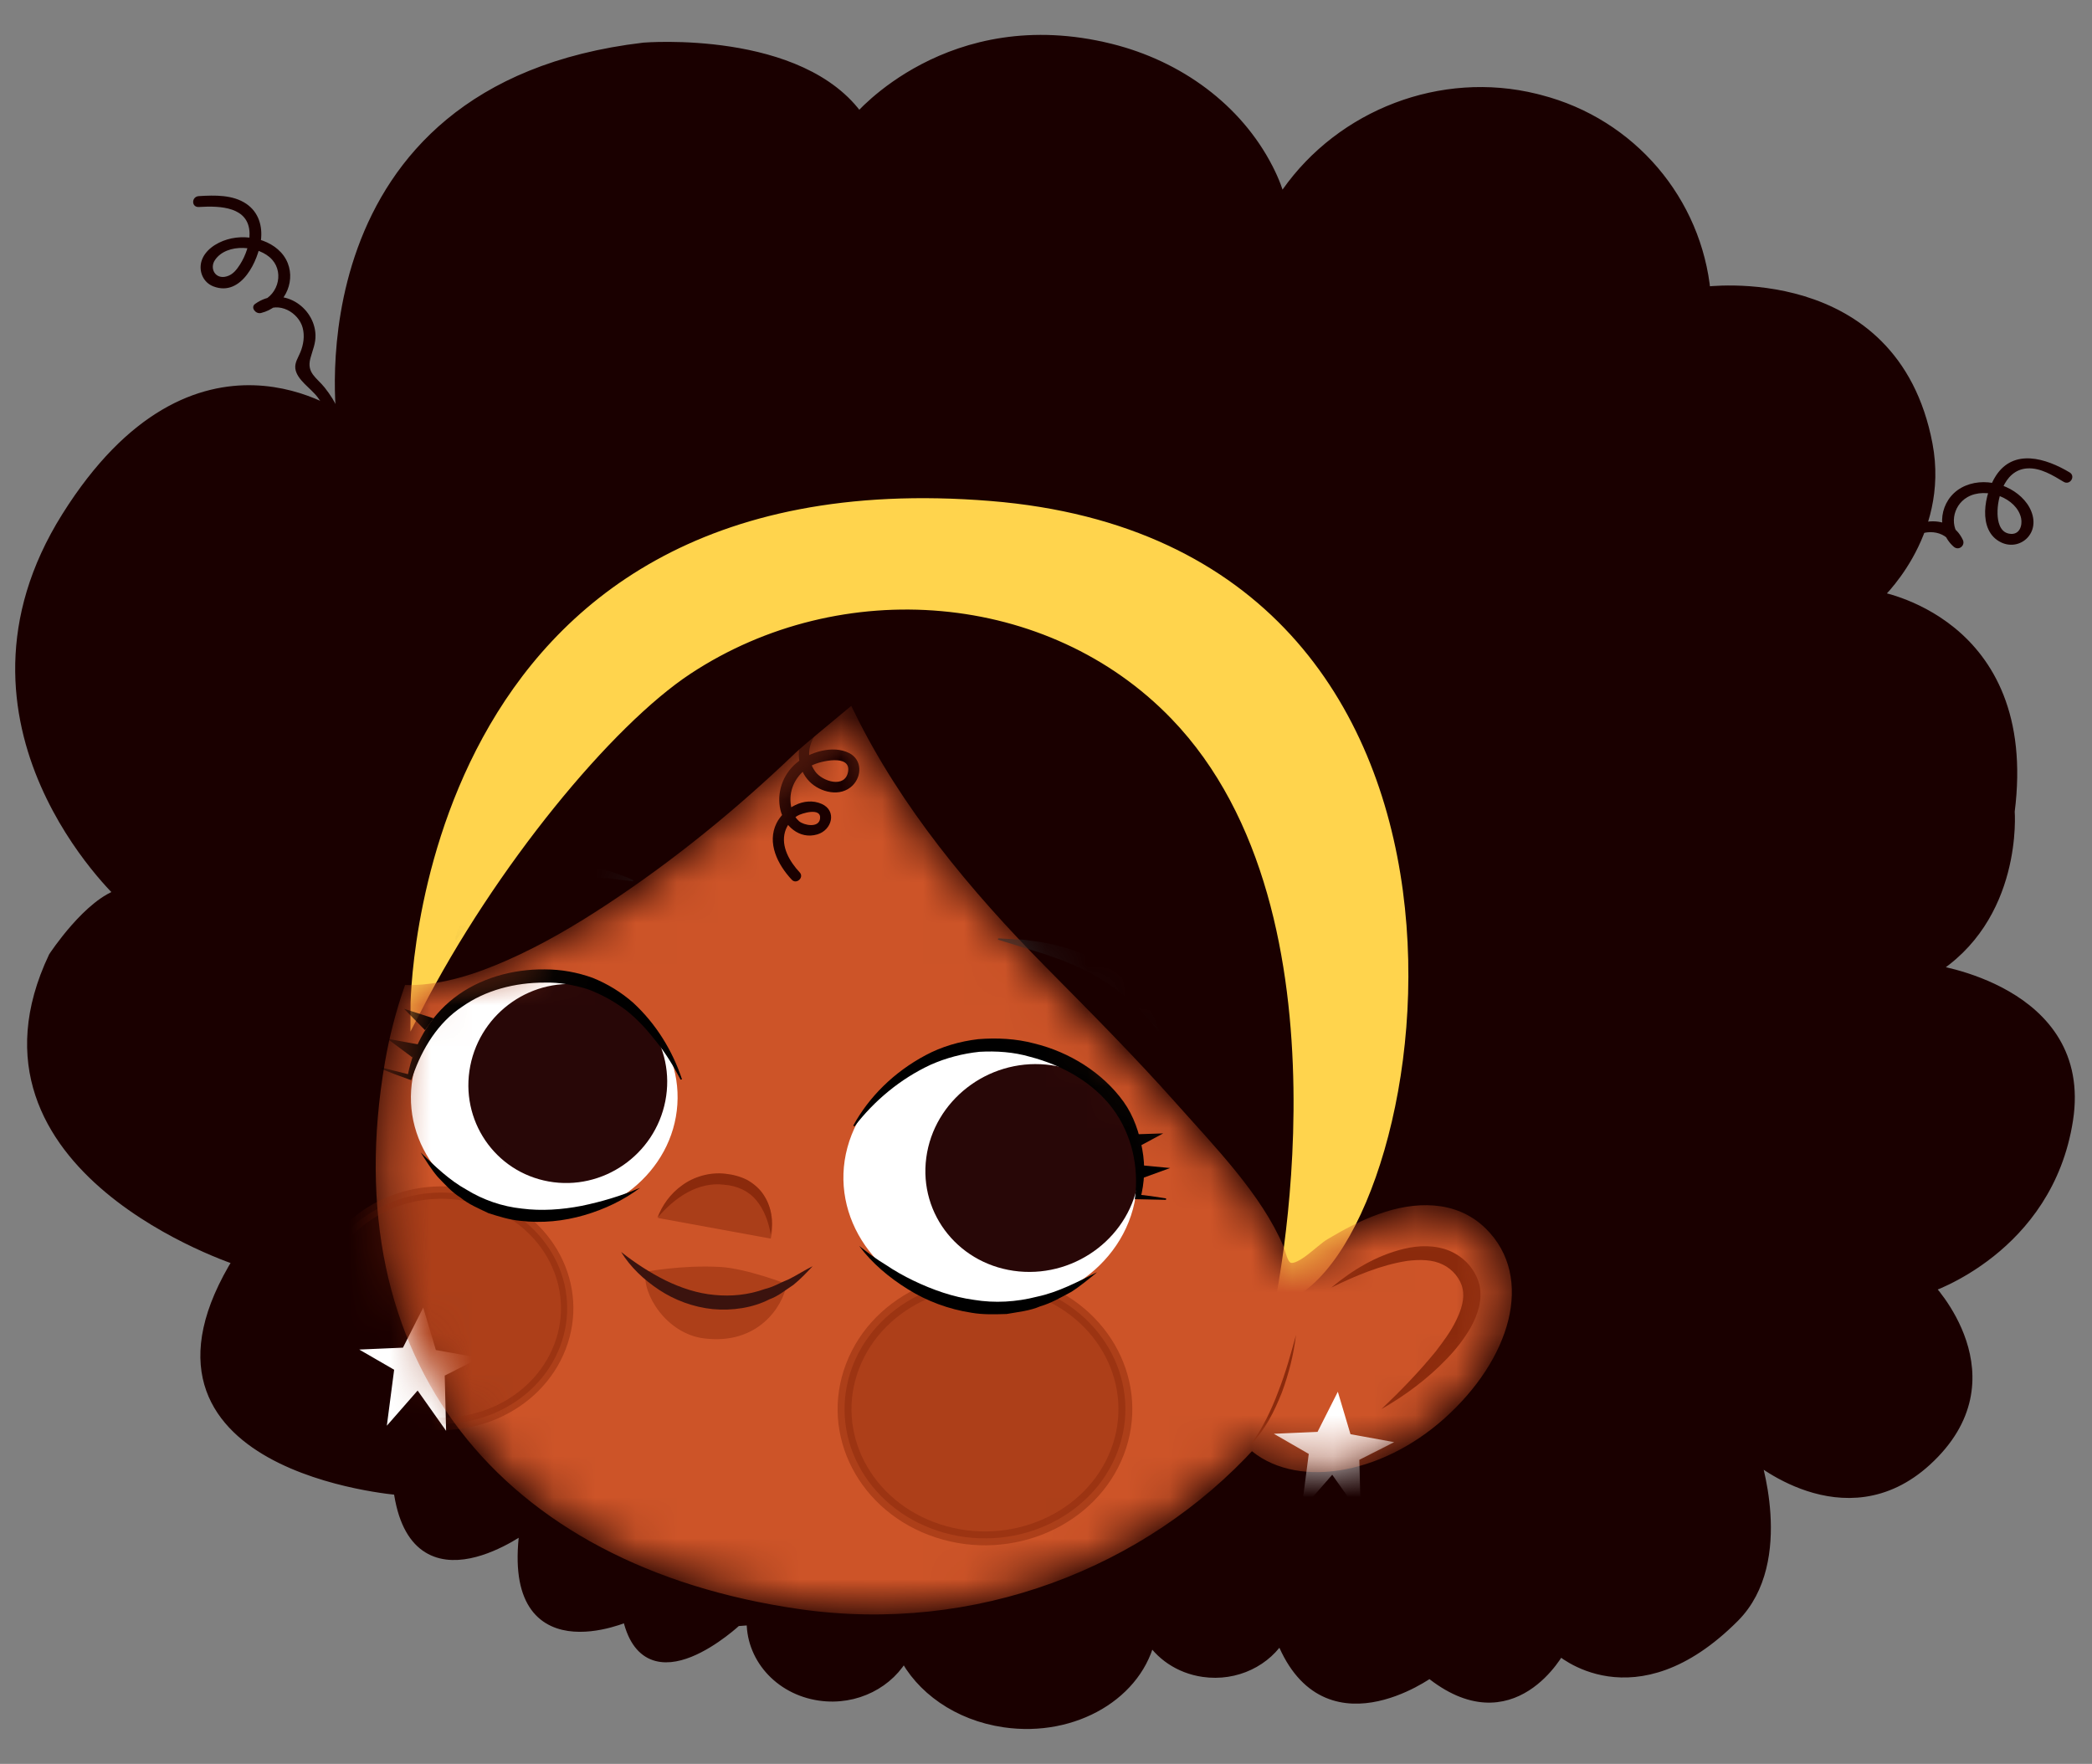<svg width="51" height="43" viewBox="0 0 51 43" fill="none" xmlns="http://www.w3.org/2000/svg">
<rect x="0" y="0" width="51" height="43" fill="#808080" stroke="none"/>
<path d="M46.988 31.373C46.988 31.373 49.904 30.434 50.389 27.294C50.875 24.153 47.052 23.657 47.052 23.657C49.175 22.372 48.966 19.781 48.966 19.781C49.558 15.136 45.707 14.552 45.707 14.552C45.707 14.552 47.388 13.058 46.963 10.833C46.137 6.507 41.554 7.142 41.554 7.142C41.343 4.926 39.762 3.033 37.529 2.459C37.495 2.45 37.462 2.441 37.428 2.433C35.146 1.871 32.725 2.813 31.391 4.705L31.204 4.971C31.151 4.696 31.037 4.407 30.892 4.124C30.142 2.66 28.72 1.626 27.072 1.215C23.158 0.238 20.936 2.909 20.936 2.909C19.529 0.873 15.7 1.188 15.7 1.188C7.246 2.184 8.361 10.254 8.361 10.254C8.361 10.254 4.811 7.57 1.647 12.611C-1.517 17.651 2.984 21.805 2.984 21.805C2.197 22.012 1.329 23.338 1.329 23.338C-1.111 28.484 5.843 30.71 5.843 30.71C2.697 35.76 9.739 36.3 9.739 36.3C10.13 39.238 12.835 37.181 12.835 37.181C12.286 40.743 15.316 39.372 15.316 39.372C15.759 41.555 17.949 39.495 17.949 39.495L18.354 39.464C18.311 40.362 18.998 41.167 19.986 41.31C20.858 41.436 21.678 41.003 22.038 40.304C22.451 41.143 23.355 41.797 24.492 41.961C26.184 42.206 27.75 41.275 28.03 39.876C28.291 40.317 28.758 40.648 29.339 40.732C30.127 40.846 30.87 40.472 31.224 39.857C32.254 42.655 34.855 40.749 34.855 40.749C36.866 42.39 38.019 40.194 38.019 40.194C38.019 40.194 39.822 41.855 42.261 39.409C43.628 38.037 42.736 35.451 42.736 35.451C42.736 35.451 44.96 37.414 46.948 35.597C49.147 33.585 46.988 31.373 46.988 31.373Z" fill="#1A0000" stroke="#1A0000" stroke-width="0.299" stroke-miterlimit="10" stroke-linecap="round"/>
<path d="M4.848 5.046C5.388 5.012 6.069 5.046 6.084 5.688C6.09 5.942 5.989 6.234 5.849 6.451C5.772 6.569 5.683 6.692 5.53 6.737C5.246 6.821 5.104 6.54 5.24 6.34C5.526 5.915 6.322 5.98 6.634 6.33C6.942 6.675 6.758 7.258 6.284 7.374C6.331 7.448 6.378 7.522 6.425 7.596C6.797 7.331 7.28 7.623 7.378 7.989C7.431 8.187 7.4 8.398 7.323 8.586C7.27 8.718 7.181 8.838 7.2 8.986C7.236 9.263 7.59 9.473 7.749 9.692C7.971 9.999 8.111 10.34 8.182 10.702C8.216 10.871 8.494 10.799 8.461 10.632C8.377 10.203 8.195 9.798 7.914 9.447C7.717 9.202 7.471 9.093 7.567 8.735C7.62 8.536 7.699 8.373 7.691 8.162C7.667 7.478 6.872 6.944 6.22 7.408C6.1 7.493 6.232 7.662 6.361 7.631C6.915 7.495 7.209 6.904 7.015 6.415C6.806 5.887 6.09 5.673 5.54 5.838C5.262 5.92 4.982 6.108 4.908 6.381C4.845 6.616 4.951 6.885 5.202 6.982C5.895 7.248 6.302 6.331 6.361 5.858C6.403 5.521 6.311 5.177 6.004 4.968C5.675 4.745 5.236 4.757 4.848 4.781C4.663 4.792 4.662 5.058 4.848 5.046Z" fill="#1A0000"/>
<path d="M50.454 11.516C49.872 11.168 49.094 10.931 48.659 11.595C48.379 12.023 48.192 12.938 48.785 13.223C49.028 13.34 49.305 13.271 49.461 13.068C49.646 12.826 49.583 12.512 49.417 12.278C49.086 11.813 48.352 11.592 47.815 11.89C47.285 12.185 47.178 12.93 47.626 13.326C47.752 13.438 47.914 13.297 47.853 13.165C47.519 12.438 46.474 12.664 46.144 13.26C46.05 13.429 46.025 13.6 45.987 13.783C45.924 14.091 45.594 14.102 45.332 14.21C44.893 14.39 44.515 14.665 44.211 15.007C44.094 15.138 44.297 15.328 44.415 15.195C44.675 14.903 44.985 14.664 45.352 14.494C45.621 14.37 46.084 14.345 46.223 14.061C46.284 13.937 46.266 13.792 46.295 13.662C46.335 13.48 46.423 13.301 46.566 13.167C46.874 12.88 47.421 12.902 47.604 13.299C47.679 13.245 47.755 13.191 47.831 13.138C47.514 12.858 47.591 12.334 47.962 12.12C48.417 11.857 49.171 12.141 49.272 12.635C49.306 12.8 49.243 13.061 48.974 13.009C48.747 12.964 48.702 12.7 48.697 12.528C48.691 12.311 48.739 12.081 48.828 11.88C48.934 11.643 49.121 11.439 49.418 11.419C49.742 11.397 50.05 11.591 50.309 11.746C50.464 11.839 50.609 11.609 50.454 11.516Z" fill="#1A0000"/>
<path d="M10.837 34.765L10.184 33.842L9.481 34.645L9.647 33.373L8.881 32.93L9.846 32.888L10.309 31.972L10.598 32.941L11.581 33.12L10.806 33.513L10.837 34.765Z" fill="white" stroke="white" stroke-width="0.071" stroke-miterlimit="10" stroke-linecap="round"/>
<path d="M10.142 24.588C10.142 24.588 10.137 11.213 24.138 12.349C37.409 13.425 34.915 29.893 31.41 31.551L31.176 31.973C31.176 31.973 33.329 22.274 28.656 17.428C25.611 14.27 20.49 13.852 16.76 16.31C14.817 17.591 11.964 21.047 10.142 24.588Z" fill="#FFD44D" stroke="#FFD44D" stroke-width="0.272" stroke-miterlimit="10"/>
<mask id="mask0_705_7747" style="mask-type:luminance" maskUnits="userSpaceOnUse" x="9" y="17" width="28" height="23">
<path d="M36.119 30.046C35.452 29.393 34.502 29.424 33.655 29.73C33.223 29.885 32.819 30.1 32.431 30.332C32.198 30.471 31.734 30.978 31.45 30.923C31.254 30.885 31.224 30.587 31.163 30.445C30.637 29.198 29.502 28.041 28.592 27.016C27.572 25.867 26.482 24.772 25.397 23.675C23.545 21.803 21.842 19.747 20.705 17.429C20.351 17.722 19.638 18.312 19.491 18.453C18.075 19.81 16.531 21.075 14.866 22.171C14.094 22.679 13.291 23.152 12.435 23.531C11.673 23.868 10.844 24.148 9.988 24.155C9.983 24.155 9.979 24.153 9.974 24.153C9.779 24.723 9.627 25.31 9.523 25.915C8.281 33.096 12.285 38.044 19.496 39.087C23.752 39.702 27.851 38.099 30.511 35.184C31.548 36.152 33.585 35.847 35.12 34.473C36.687 33.071 37.257 31.161 36.119 30.046Z" fill="white"/>
</mask>
<g mask="url(#mask0_705_7747)">
<path d="M36.119 30.046C35.452 29.393 34.502 29.424 33.655 29.73C33.223 29.885 32.819 30.1 32.431 30.332C32.198 30.471 31.734 30.978 31.45 30.923C31.254 30.885 31.224 30.587 31.163 30.445C30.637 29.198 29.502 28.041 28.592 27.016C27.572 25.867 26.482 24.772 25.397 23.675C23.545 21.803 21.842 19.747 20.705 17.429C20.351 17.722 19.638 18.312 19.491 18.453C18.075 19.81 16.531 21.075 14.866 22.171C14.094 22.679 13.291 23.152 12.435 23.531C11.673 23.868 10.844 24.148 9.988 24.155C9.983 24.155 9.979 24.153 9.974 24.153C9.779 24.723 9.627 25.31 9.523 25.915C8.281 33.096 12.285 38.044 19.496 39.087C23.752 39.702 27.851 38.099 30.511 35.184C31.548 36.152 33.585 35.847 35.12 34.473C36.687 33.071 37.257 31.161 36.119 30.046Z" fill="#CD5428" stroke="#CD5428" stroke-width="0.28" stroke-miterlimit="10"/>
</g>
<mask id="mask1_705_7747" style="mask-type:luminance" maskUnits="userSpaceOnUse" x="9" y="17" width="28" height="23">
<path d="M36.119 30.046C35.452 29.393 34.502 29.424 33.655 29.73C33.223 29.885 32.819 30.1 32.431 30.332C32.198 30.471 31.734 30.978 31.45 30.923C31.254 30.885 31.224 30.587 31.163 30.445C30.637 29.198 29.502 28.041 28.592 27.016C27.572 25.867 26.482 24.772 25.397 23.675C23.545 21.803 21.842 19.747 20.705 17.429C20.351 17.722 19.638 18.312 19.491 18.453C18.075 19.81 16.531 21.075 14.866 22.171C14.094 22.679 13.291 23.152 12.435 23.531C11.673 23.868 10.844 24.148 9.988 24.155C9.983 24.155 9.979 24.153 9.974 24.153C9.779 24.723 9.627 25.31 9.523 25.915C8.281 33.096 12.285 38.044 19.496 39.087C23.752 39.702 27.851 38.099 30.511 35.184C31.548 36.152 33.585 35.847 35.12 34.473C36.687 33.071 37.257 31.161 36.119 30.046Z" fill="white"/>
</mask>
<g mask="url(#mask1_705_7747)">
<path opacity="0.49" d="M27.239 35.403C26.608 37.043 24.653 37.902 22.871 37.322C21.089 36.742 20.155 34.942 20.786 33.301C21.416 31.661 23.372 30.802 25.154 31.382C26.936 31.963 27.869 33.763 27.239 35.403Z" fill="#8B2A0C" stroke="#8B2A0C" stroke-width="0.338" stroke-miterlimit="10"/>
</g>
<mask id="mask2_705_7747" style="mask-type:luminance" maskUnits="userSpaceOnUse" x="9" y="17" width="28" height="23">
<path d="M36.119 30.046C35.452 29.393 34.502 29.424 33.655 29.73C33.223 29.885 32.819 30.1 32.431 30.332C32.198 30.471 31.734 30.978 31.45 30.923C31.254 30.885 31.224 30.587 31.163 30.445C30.637 29.198 29.502 28.041 28.592 27.016C27.572 25.867 26.482 24.772 25.397 23.675C23.545 21.803 21.842 19.747 20.705 17.429C20.351 17.722 19.638 18.312 19.491 18.453C18.075 19.81 16.531 21.075 14.866 22.171C14.094 22.679 13.291 23.152 12.435 23.531C11.673 23.868 10.844 24.148 9.988 24.155C9.983 24.155 9.979 24.153 9.974 24.153C9.779 24.723 9.627 25.31 9.523 25.915C8.281 33.096 12.285 38.044 19.496 39.087C23.752 39.702 27.851 38.099 30.511 35.184C31.548 36.152 33.585 35.847 35.12 34.473C36.687 33.071 37.257 31.161 36.119 30.046Z" fill="white"/>
</mask>
<g mask="url(#mask2_705_7747)">
<path opacity="0.49" d="M13.651 32.833C13.087 34.301 11.337 35.07 9.741 34.55C8.147 34.031 7.311 32.42 7.876 30.952C8.44 29.484 10.19 28.715 11.785 29.235C13.38 29.754 14.215 31.365 13.651 32.833Z" fill="#8B2A0C" stroke="#8B2A0C" stroke-width="0.302" stroke-miterlimit="10"/>
</g>
<mask id="mask3_705_7747" style="mask-type:luminance" maskUnits="userSpaceOnUse" x="9" y="17" width="28" height="23">
<path d="M36.119 30.046C35.452 29.393 34.502 29.424 33.655 29.73C33.223 29.885 32.819 30.1 32.431 30.332C32.198 30.471 31.734 30.978 31.45 30.923C31.254 30.885 31.224 30.587 31.163 30.445C30.637 29.198 29.502 28.041 28.592 27.016C27.572 25.867 26.482 24.772 25.397 23.675C23.545 21.803 21.842 19.747 20.705 17.429C20.351 17.722 19.638 18.312 19.491 18.453C18.075 19.81 16.531 21.075 14.866 22.171C14.094 22.679 13.291 23.152 12.435 23.531C11.673 23.868 10.844 24.148 9.988 24.155C9.983 24.155 9.979 24.153 9.974 24.153C9.779 24.723 9.627 25.31 9.523 25.915C8.281 33.096 12.285 38.044 19.496 39.087C23.752 39.702 27.851 38.099 30.511 35.184C31.548 36.152 33.585 35.847 35.12 34.473C36.687 33.071 37.257 31.161 36.119 30.046Z" fill="white"/>
</mask>
<g mask="url(#mask3_705_7747)">
<path d="M33.134 36.818L32.481 35.895L31.778 36.697L31.944 35.425L31.178 34.983L32.142 34.941L32.606 34.024L32.895 34.994L33.878 35.173L33.103 35.566L33.134 36.818Z" fill="white" stroke="white" stroke-width="0.071" stroke-miterlimit="10" stroke-linecap="round"/>
<path d="M32.456 31.389C32.96 30.971 33.542 30.608 34.237 30.441C34.581 30.36 34.98 30.342 35.349 30.497C35.716 30.66 35.977 30.961 36.07 31.335C36.146 31.712 36.017 32.059 35.859 32.353C35.691 32.646 35.484 32.909 35.252 33.145C34.792 33.622 34.256 34.019 33.679 34.35C34.151 33.902 34.599 33.438 34.995 32.953C35.185 32.706 35.37 32.457 35.497 32.192C35.627 31.931 35.712 31.651 35.654 31.41C35.608 31.179 35.411 30.939 35.173 30.828C34.929 30.705 34.615 30.699 34.303 30.739C33.675 30.837 33.051 31.095 32.456 31.389Z" fill="#8B2A0C"/>
<path d="M30.488 35.211C30.644 35.018 30.761 34.803 30.873 34.589C30.982 34.372 31.079 34.15 31.162 33.924C31.339 33.475 31.467 33.011 31.595 32.544C31.564 32.783 31.523 33.021 31.464 33.256C31.404 33.491 31.334 33.724 31.248 33.952C31.067 34.403 30.848 34.857 30.488 35.211Z" fill="#8B2A0C"/>
<path d="M20.671 16.971C20.21 17.163 19.776 17.459 19.578 17.903C19.413 18.274 19.43 18.742 19.733 19.052C19.995 19.319 20.495 19.443 20.788 19.146C21.013 18.918 21.018 18.521 20.705 18.36C20.305 18.153 19.733 18.337 19.419 18.598C19.077 18.881 18.927 19.338 19.027 19.749C19.117 20.122 19.482 20.474 19.926 20.341C20.286 20.234 20.407 19.765 20.032 19.598C19.602 19.407 19.108 19.709 18.93 20.069C18.692 20.549 18.958 21.078 19.302 21.446C19.417 21.569 19.61 21.39 19.496 21.268C19.249 21.004 19.034 20.635 19.138 20.276C19.183 20.12 19.293 19.977 19.439 19.888C19.536 19.828 20.034 19.671 19.991 19.962C19.957 20.191 19.599 20.119 19.483 20.022C19.335 19.896 19.276 19.698 19.27 19.518C19.257 19.167 19.458 18.832 19.79 18.66C20.003 18.549 20.744 18.382 20.676 18.806C20.609 19.229 20.044 19.053 19.87 18.803C19.394 18.117 20.194 17.445 20.81 17.188C20.969 17.122 20.831 16.905 20.671 16.971Z" fill="#1A0000"/>
<path d="M16.026 29.691C16.138 29.389 16.338 29.103 16.628 28.896C16.913 28.686 17.305 28.569 17.68 28.613C17.865 28.632 18.052 28.68 18.221 28.767C18.386 28.862 18.529 28.988 18.623 29.138C18.818 29.437 18.849 29.784 18.79 30.097C18.737 29.784 18.625 29.483 18.434 29.256C18.243 29.027 17.962 28.905 17.65 28.881C17.342 28.841 17.034 28.92 16.758 29.069C16.484 29.221 16.237 29.438 16.026 29.691Z" fill="#8B2A0C"/>
<g opacity="0.53">
<path d="M16.044 29.693C16.044 29.693 16.695 28.557 17.882 28.833C18.901 29.071 18.789 30.195 18.789 30.195" fill="#8B2A0C"/>
<path d="M16.044 29.693C16.168 29.395 16.38 29.117 16.678 28.92C16.971 28.721 17.367 28.617 17.741 28.674C17.924 28.7 18.11 28.754 18.275 28.847C18.436 28.947 18.573 29.078 18.661 29.231C18.844 29.537 18.861 29.885 18.789 30.196C18.748 29.881 18.649 29.576 18.467 29.343C18.286 29.107 18.01 28.976 17.699 28.94C17.393 28.89 17.082 28.958 16.8 29.097C16.52 29.241 16.265 29.448 16.044 29.693Z" fill="#8B2A0C"/>
</g>
<path d="M10.023 26.576C9.915 28.214 11.28 29.621 13.073 29.717C14.865 29.814 16.406 28.564 16.513 26.926C16.621 25.288 15.256 23.881 13.463 23.785C11.671 23.688 10.131 24.938 10.023 26.576Z" fill="white"/>
<path d="M11.603 26.014C11.36 27.256 12.165 28.442 13.402 28.663C14.639 28.884 15.838 28.055 16.081 26.814C16.324 25.572 15.519 24.385 14.282 24.165C13.045 23.944 11.846 24.772 11.603 26.014Z" fill="#280707" stroke="#280707" stroke-width="0.283" stroke-miterlimit="10"/>
<path d="M16.591 26.319C16.421 25.992 16.231 25.677 16 25.393C15.777 25.107 15.535 24.838 15.251 24.619C14.963 24.406 14.653 24.235 14.325 24.114C13.988 24.012 13.642 23.945 13.282 23.954C12.552 23.952 11.835 24.14 11.269 24.54C10.681 24.926 10.293 25.56 10.064 26.222L10.025 26.333L9.935 26.301C9.72 26.226 9.508 26.145 9.297 26.058L9.306 26.026L9.967 26.192L9.942 26.207C10.081 25.491 10.459 24.799 11.072 24.326C11.681 23.852 12.491 23.621 13.282 23.632C13.681 23.631 14.077 23.704 14.448 23.838C14.813 23.985 15.147 24.191 15.435 24.444C15.997 24.962 16.395 25.615 16.626 26.312L16.591 26.319Z" fill="black"/>
<path d="M10.055 25.779L9.443 25.323L10.215 25.465L10.055 25.779Z" fill="black"/>
<path d="M10.361 25.114L9.851 24.593L10.57 24.825L10.361 25.114Z" fill="black"/>
<path d="M15.604 28.957C15.207 29.256 14.74 29.48 14.243 29.624C13.746 29.77 13.209 29.824 12.68 29.761C12.414 29.736 12.16 29.654 11.908 29.575C11.672 29.459 11.426 29.362 11.228 29.196C11.008 29.06 10.844 28.868 10.671 28.691C10.511 28.503 10.383 28.294 10.255 28.093C10.608 28.435 10.953 28.771 11.376 29.004C11.782 29.253 12.244 29.413 12.723 29.463C13.201 29.525 13.694 29.49 14.177 29.397C14.66 29.297 15.141 29.156 15.604 28.957Z" fill="black"/>
<path d="M27.619 29.477C27.16 31.173 25.23 32.21 23.309 31.795C21.387 31.38 20.201 29.668 20.659 27.973C21.118 26.277 23.048 25.24 24.97 25.655C26.892 26.07 28.078 27.781 27.619 29.477Z" fill="white"/>
<path d="M27.61 28.704C27.435 30.014 26.201 30.973 24.854 30.846C23.506 30.718 22.555 29.553 22.73 28.243C22.904 26.933 24.138 25.975 25.486 26.102C26.834 26.23 27.785 27.394 27.61 28.704Z" fill="#280707" stroke="#280707" stroke-width="0.3" stroke-miterlimit="10"/>
<path d="M20.801 27.441C21.185 26.74 21.792 26.136 22.565 25.724C22.953 25.516 23.393 25.386 23.848 25.333C24.304 25.297 24.771 25.32 25.21 25.437C26.075 25.647 26.881 26.151 27.39 26.857C27.644 27.211 27.776 27.622 27.848 28.023C27.922 28.429 27.904 28.834 27.798 29.232L27.693 29.114C27.938 29.141 28.183 29.174 28.427 29.215L28.426 29.25L27.689 29.234L27.666 29.234L27.669 29.211C27.767 28.456 27.596 27.654 27.124 27.023C26.651 26.392 25.904 25.968 25.108 25.762C24.711 25.646 24.292 25.618 23.879 25.641C23.467 25.684 23.064 25.79 22.689 25.956C21.947 26.301 21.31 26.835 20.832 27.46L20.801 27.441Z" fill="black"/>
<path d="M27.686 28.395L28.527 28.474L27.741 28.76L27.686 28.395Z" fill="black"/>
<path d="M27.541 27.657L28.358 27.63L27.652 28.01L27.541 27.657Z" fill="black"/>
<path d="M20.946 30.374C21.154 30.538 21.363 30.696 21.589 30.831C21.805 30.977 22.033 31.106 22.268 31.219C22.737 31.444 23.23 31.618 23.742 31.688C24.251 31.772 24.777 31.741 25.281 31.611C25.796 31.502 26.262 31.254 26.745 31.015C26.542 31.18 26.337 31.355 26.109 31.498C25.869 31.624 25.632 31.767 25.362 31.845C25.105 31.957 24.819 31.983 24.54 32.033C24.256 32.041 23.969 32.052 23.688 32.003C23.127 31.918 22.592 31.717 22.131 31.428C21.67 31.141 21.256 30.793 20.946 30.374Z" fill="black"/>
<path opacity="0.49" d="M19.18 31.303C19.088 31.837 18.491 32.794 17.163 32.628C16.244 32.513 15.647 31.538 15.739 31.004C15.739 31.004 16.623 30.834 17.554 30.886C18.201 30.922 19.18 31.303 19.18 31.303Z" fill="#8B2A0C"/>
<path d="M15.142 30.52C15.485 30.792 15.846 31.025 16.224 31.214C16.603 31.398 17.005 31.532 17.416 31.568C17.825 31.609 18.248 31.568 18.644 31.424C18.853 31.376 19.034 31.263 19.236 31.183C19.429 31.087 19.608 30.968 19.811 30.868C19.665 31.025 19.513 31.184 19.341 31.324C19.153 31.444 18.981 31.595 18.76 31.674C18.349 31.885 17.851 31.957 17.376 31.914C16.899 31.865 16.446 31.694 16.069 31.445C15.691 31.195 15.365 30.885 15.142 30.52Z" fill="#3B130E"/>
<path d="M11.098 22.886C11.185 22.492 11.426 22.132 11.75 21.854C12.069 21.567 12.473 21.366 12.895 21.235C13.323 21.122 13.767 21.078 14.2 21.118C14.415 21.131 14.626 21.185 14.833 21.226C15.035 21.299 15.236 21.358 15.426 21.451L15.43 21.453C15.439 21.458 15.442 21.468 15.438 21.476C15.434 21.483 15.426 21.486 15.419 21.485L14.814 21.408C14.611 21.404 14.407 21.383 14.204 21.392C13.799 21.401 13.395 21.458 13.008 21.567C12.242 21.787 11.53 22.247 11.133 22.901C11.128 22.909 11.116 22.912 11.107 22.907C11.1 22.903 11.096 22.896 11.098 22.889V22.886Z" fill="#2E2E2E"/>
<path d="M28.216 25.121C27.983 24.799 27.711 24.537 27.438 24.299C27.157 24.067 26.86 23.866 26.536 23.698C26.373 23.616 26.21 23.533 26.033 23.47C25.866 23.385 25.68 23.343 25.501 23.27L24.347 22.911L24.341 22.909C24.331 22.906 24.326 22.896 24.329 22.887C24.332 22.88 24.339 22.876 24.347 22.876L24.961 22.909C25.163 22.941 25.368 22.958 25.567 23.003C25.968 23.086 26.358 23.215 26.722 23.395C27.431 23.776 28.02 24.38 28.252 25.114C28.255 25.122 28.249 25.132 28.239 25.134C28.231 25.136 28.224 25.134 28.219 25.128L28.216 25.121Z" fill="#2E2E2E"/>
</g>
</svg>

